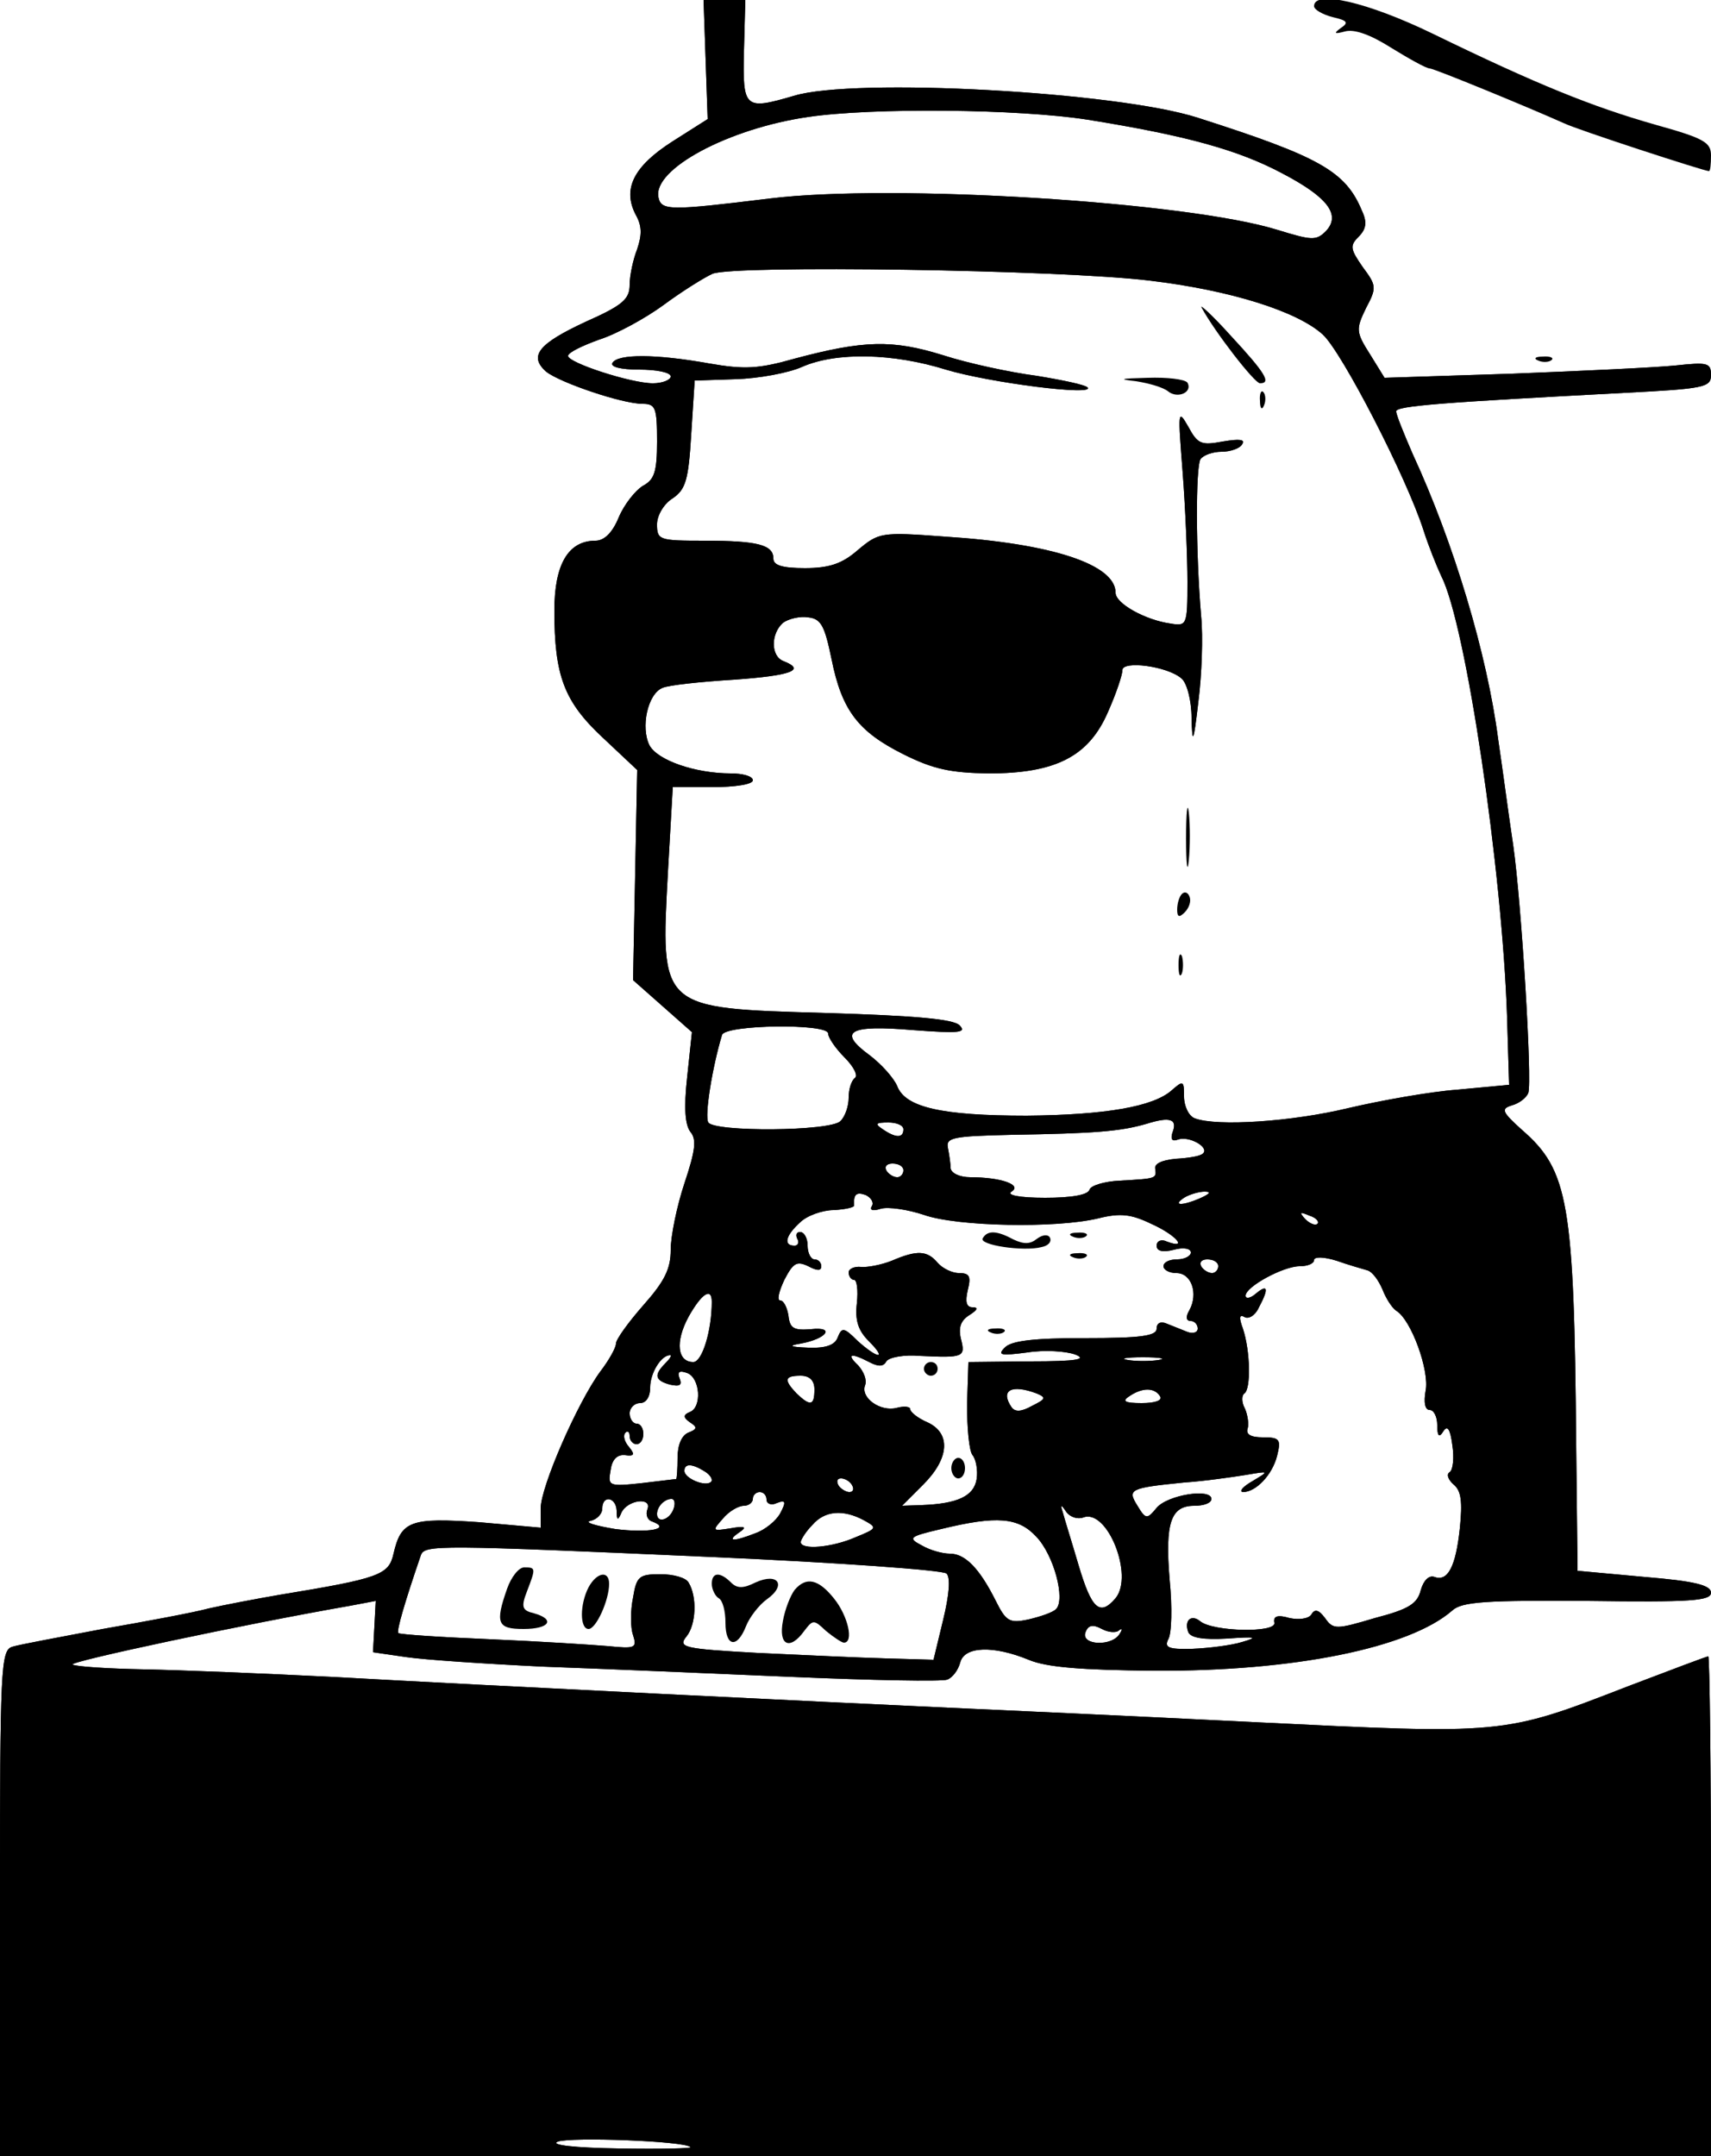 <svg version="1.0" xmlns="http://www.w3.org/2000/svg" width="250pt" height="315pt"
    viewBox="0 0 250 315" preserveAspectRatio="xMidYMid meet">

    <g transform="translate(0,315) scale(0.1,-0.1)" stroke="none">
        <path d="M181.334 93.333v-40L226.667 80v40l-45.333-26.667Z" fill="#B04304"/>
        <path d="M136.001 53.333 90.667 26.667v426.666L136.001 480V53.333Z" fill="#FF5D01"/>
        <path d="m136.001 119.944 45.333-26.667 45.333 26.667-45.333 26.667-45.333-26.667ZM90.667 26.667 136.001 0l45.333 26.667-45.333 26.666-45.334-26.666ZM181.334 53.277l45.333-26.666L272 53.277l-45.333 26.667-45.333-26.667ZM0 213.277l45.333-26.667 45.334 26.667-45.334 26.667L0 213.277ZM136 239.944l-45.333-26.667v53.333L136 239.944Z" fill="#53C68C"/>
        <path d="m136 53.333 45.333-26.666v120L226.667 120V80L272 53.333V160l-90.667 53.333v240L136 480V306.667L45.334 360V240l45.333-26.667v53.334L136 240V53.333Z" fill="#B04304"/>
        <path d="M45.334 240 0 213.334v120L45.334 360V240Z" fill="#B04304"/>
        <!-- original paths below -->
        <path d="M1031 3063 l3 -87 -52 -33 c-56 -36 -73 -69 -53 -107 9 -16 9 -29 2
        -50 -6 -15 -11 -39 -11 -52 0 -21 -10 -30 -64 -54 -69 -32 -84 -50 -58 -73 20
        -16 111 -47 141 -47 19 0 21 -6 21 -55 0 -45 -4 -56 -21 -65 -11 -7 -27 -27
        -35 -46 -9 -22 -21 -34 -34 -34 -40 0 -60 -35 -60 -102 0 -95 14 -133 71 -186
        l50 -47 -3 -154 -3 -153 43 -38 43 -38 -7 -66 c-5 -45 -3 -70 5 -80 9 -11 7
        -27 -9 -75 -11 -33 -20 -77 -20 -97 0 -28 -9 -46 -40 -81 -22 -25 -40 -50 -40
        -56 0 -6 -10 -24 -23 -41 -33 -45 -87 -168 -87 -200 l0 -28 -90 8 c-100 7
        -114 2 -125 -46 -7 -31 -20 -36 -166 -60 -35 -6 -82 -15 -104 -20 -22 -6 -92
        -19 -155 -30 -63 -12 -123 -23 -132 -26 -17 -5 -18 -32 -18 -375 l0 -369 1250
        0 1250 0 0 365 c0 201 -2 365 -4 365 -2 0 -55 -20 -118 -44 -183 -71 -179 -70
        -548 -52 -179 9 -379 18 -445 21 -155 7 -668 32 -900 45 -99 5 -223 10 -275
        11 -52 1 -99 4 -104 7 -7 4 251 59 406 86 l37 7 -2 -38 -2 -37 48 -7 c27 -4
        117 -10 200 -14 84 -3 248 -10 364 -15 117 -5 219 -7 227 -4 8 3 16 14 19 25
        6 24 49 25 100 4 26 -11 77 -15 184 -16 203 -1 372 33 435 88 14 13 50 15 198
        14 150 -2 180 0 180 12 0 11 -24 17 -97 23 l-98 9 -2 185 c-3 352 -11 400 -79
        459 -30 27 -31 31 -15 36 11 3 21 11 24 18 6 17 -10 278 -22 362 -6 39 -15
        108 -22 155 -16 123 -64 285 -125 417 -13 30 -24 57 -24 62 0 8 67 13 333 27
        117 6 127 8 127 26 0 18 -5 19 -52 14 -29 -3 -137 -8 -239 -12 l-186 -6 -21
        34 c-21 33 -21 37 -6 68 16 30 15 33 -5 60 -18 26 -19 31 -6 44 11 11 13 21 5
        38 -24 58 -62 79 -240 136 -118 38 -502 59 -590 32 -72 -21 -75 -19 -73 65 l2
        75 -30 0 -31 0 3 -87z m559 -88 c143 -23 219 -44 283 -78 67 -35 87 -61 64
        -85 -14 -14 -21 -13 -70 2 -131 41 -562 68 -742 46 -147 -18 -159 -18 -163 2
        -8 41 102 100 218 117 94 14 309 12 410 -4z m90 -235 c118 -14 216 -45 253
        -79 28 -26 122 -208 147 -286 7 -22 19 -52 26 -67 36 -70 89 -430 96 -643 l3
        -100 -75 -7 c-41 -3 -113 -16 -160 -27 -83 -20 -192 -27 -224 -15 -9 3 -16 18
        -16 32 0 23 -1 24 -18 9 -27 -24 -97 -36 -212 -37 -124 0 -177 12 -189 43 -5
        12 -23 32 -40 45 -48 35 -31 45 63 37 67 -5 79 -4 68 7 -9 9 -63 14 -196 18
        -243 7 -241 5 -230 207 l7 123 58 0 c33 0 59 4 59 10 0 6 -15 10 -32 10 -52 0
        -107 19 -119 41 -13 26 -3 75 19 84 9 4 56 9 105 12 83 6 105 14 72 27 -19 7
        -19 40 -1 56 8 6 25 10 37 8 19 -2 24 -13 34 -61 15 -75 39 -106 105 -139 44
        -22 69 -27 124 -28 99 0 147 25 175 90 12 27 21 54 21 61 0 14 65 6 86 -12 8
        -6 15 -32 15 -58 1 -40 3 -37 10 24 5 39 7 95 4 125 -8 94 -8 217 -1 229 4 6
        18 11 31 11 13 0 27 5 30 11 5 7 -4 8 -28 4 -32 -6 -37 -4 -51 22 -15 26 -15
        23 -8 -67 4 -52 7 -124 7 -160 0 -64 -1 -65 -25 -61 -36 5 -80 29 -80 45 0 41
        -92 72 -250 82 -93 7 -96 6 -127 -20 -23 -20 -42 -26 -77 -26 -33 0 -46 4 -46
        14 0 20 -23 26 -101 26 -66 0 -69 1 -69 24 0 13 10 30 23 38 19 13 23 27 27
        94 l5 78 60 2 c33 1 77 9 97 18 50 22 133 20 210 -4 63 -19 219 -39 207 -26
        -4 4 -38 11 -75 17 -38 5 -99 18 -136 30 -74 23 -116 22 -217 -5 -53 -15 -73
        -16 -125 -7 -78 14 -133 14 -141 1 -4 -6 12 -10 39 -10 25 0 46 -4 46 -10 0
        -5 -12 -10 -26 -10 -32 0 -124 30 -124 40 0 5 21 15 46 24 25 8 67 31 93 50
        27 20 59 40 72 46 31 13 509 6 639 -10z m-470 -1100 c0 -6 11 -22 24 -35 14
        -14 20 -27 15 -30 -5 -4 -9 -16 -9 -29 0 -12 -5 -27 -12 -34 -15 -15 -184 -16
        -193 -2 -6 9 6 82 20 128 5 15 155 17 155 2z m503 -145 c-3 -10 0 -13 8 -10
        16 6 46 -11 37 -20 -3 -4 -21 -7 -40 -8 -20 -2 -32 -7 -30 -15 2 -14 1 -14
        -52 -17 -22 -1 -42 -7 -44 -13 -2 -8 -27 -12 -65 -12 -38 0 -57 4 -49 9 16 10
        -16 21 -60 21 -16 0 -28 6 -29 13 0 6 -2 20 -4 30 -3 15 7 17 93 19 122 2 159
        5 197 16 35 11 46 7 38 -13z m-393 5 c0 -13 -11 -13 -30 0 -12 8 -11 10 8 10
        12 0 22 -4 22 -10z m0 -60 c0 -5 -4 -10 -9 -10 -6 0 -13 5 -16 10 -3 6 1 10 9
        10 9 0 16 -4 16 -10z m-46 -52 c-4 -6 1 -8 13 -4 11 3 39 -1 63 -9 48 -17 193
        -20 255 -5 32 8 48 6 77 -8 36 -16 55 -38 23 -26 -8 4 -15 1 -15 -6 0 -8 9
        -10 25 -6 14 4 25 2 25 -4 0 -5 -9 -10 -20 -10 -11 0 -20 -4 -20 -10 0 -5 8
        -10 19 -10 22 0 32 -30 19 -54 -6 -10 -5 -16 2 -16 5 0 10 -5 10 -11 0 -6 -7
        -8 -15 -5 -8 3 -22 9 -30 12 -9 4 -15 1 -15 -7 0 -11 -23 -14 -105 -14 -75 0
        -108 -4 -117 -14 -11 -11 -6 -12 33 -7 25 4 56 2 70 -3 18 -7 3 -10 -66 -10
        l-90 -1 -2 -62 c0 -35 3 -68 8 -74 5 -6 8 -22 6 -35 -4 -25 -28 -36 -80 -38
        l-29 -1 31 31 c38 38 41 75 6 91 -14 6 -25 15 -25 19 0 4 -9 5 -20 2 -24 -6
        -53 15 -46 33 3 8 -2 20 -10 29 -18 17 -11 19 16 5 13 -7 21 -7 25 1 4 6 26
        10 49 8 64 -3 67 -2 60 25 -4 17 0 27 13 35 11 7 13 11 4 11 -9 0 -11 8 -7 25
        5 20 3 25 -13 25 -10 0 -24 7 -31 15 -15 18 -30 19 -67 3 -15 -6 -36 -10 -45
        -9 -10 1 -18 -3 -18 -8 0 -6 4 -11 8 -11 4 0 6 -15 4 -34 -3 -25 2 -40 17 -55
        28 -28 14 -27 -16 0 -20 20 -23 20 -29 5 -4 -11 -17 -16 -43 -15 -27 1 -30 3
        -11 6 38 7 51 25 15 21 -25 -2 -31 1 -33 20 -2 12 -7 22 -12 22 -5 0 -2 13 6
        30 13 25 18 28 35 20 13 -7 19 -7 19 0 0 5 -4 10 -10 10 -5 0 -10 9 -10 20 0
        11 -5 20 -11 20 -5 0 -7 -4 -4 -10 3 -5 1 -10 -4 -10 -17 0 -13 15 8 34 10 10
        33 18 49 18 17 1 31 4 30 7 -1 16 3 20 17 15 8 -4 12 -11 9 -16z m481 12 c-27
        -12 -43 -12 -25 0 8 5 22 9 30 9 10 0 8 -3 -5 -9z m170 -38 c-3 -3 -11 0 -18
        7 -9 10 -8 11 6 5 10 -3 15 -9 12 -12z m73 -68 c7 -2 16 -14 22 -28 5 -13 14
        -27 20 -31 22 -13 49 -88 43 -117 -3 -17 -1 -28 6 -28 6 0 11 -10 11 -22 0
        -17 3 -19 9 -9 6 9 10 3 13 -20 3 -19 1 -37 -4 -40 -5 -3 -2 -11 6 -18 11 -9
        13 -25 9 -64 -6 -57 -18 -78 -37 -71 -8 3 -16 -5 -20 -19 -5 -20 -17 -28 -67
        -41 -57 -17 -61 -17 -73 0 -9 12 -15 14 -20 5 -4 -6 -18 -8 -32 -5 -17 5 -24
        3 -22 -7 3 -15 -89 -13 -108 2 -13 11 -24 2 -18 -15 3 -9 22 -12 57 -10 42 3
        46 2 22 -5 -16 -5 -49 -9 -73 -10 -35 -1 -41 2 -35 14 5 8 6 47 2 87 -7 84 2
        108 36 108 14 0 25 4 25 10 0 16 -64 6 -80 -13 -14 -17 -16 -17 -28 3 -15 24
        -12 26 68 34 30 2 71 8 90 11 35 6 35 6 10 -9 -14 -8 -20 -15 -14 -16 19 0 43
        25 50 53 6 24 4 27 -21 27 -17 0 -25 4 -22 13 2 6 0 20 -4 29 -5 9 -5 19 -1
        22 10 6 9 62 -2 95 -6 16 -5 21 2 17 6 -4 16 2 21 13 15 28 14 36 -4 21 -8 -7
        -15 -8 -15 -3 0 13 55 43 79 43 12 0 21 4 21 9 0 5 14 5 33 -1 17 -6 38 -12
        45 -14z m-218 6 c0 -5 -4 -10 -9 -10 -6 0 -13 5 -16 10 -3 6 1 10 9 10 9 0 16
        -4 16 -10z m-740 -52 c0 -42 -14 -88 -27 -88 -23 0 -27 29 -7 66 19 34 34 44
        34 22z m-68 -90 c-17 -17 -15 -25 7 -31 14 -3 18 -1 14 9 -4 10 0 12 11 8 19
        -7 22 -50 4 -57 -10 -4 -10 -8 0 -15 11 -7 11 -10 -2 -15 -10 -4 -16 -18 -16
        -37 0 -16 -1 -30 -2 -31 -2 0 -25 -3 -51 -6 -47 -5 -49 -4 -45 18 2 16 9 24
        21 23 14 -2 15 1 6 12 -7 8 -9 17 -5 21 3 3 6 1 6 -5 0 -7 5 -12 10 -12 6 0
        10 7 10 15 0 8 -4 15 -10 15 -5 0 -10 7 -10 15 0 8 7 15 15 15 9 0 15 9 15 23
        0 21 16 47 29 47 3 0 0 -5 -7 -12z m721 5 c-13 -2 -33 -2 -45 0 -13 2 -3 4 22
        4 25 0 35 -2 23 -4z m-503 -43 c0 -24 -6 -25 -26 -6 -19 20 -18 26 6 26 13 0
        20 -7 20 -20z m325 -6 c14 -6 13 -8 -7 -18 -16 -9 -25 -9 -30 -2 -17 25 0 34
        37 20z m180 -4 c4 -6 -7 -10 -27 -10 -25 0 -29 3 -18 10 19 13 37 13 45 0z
        m-665 -110 c8 -5 12 -12 9 -15 -8 -8 -39 5 -39 16 0 11 11 11 30 -1z m215 -20
        c3 -5 2 -10 -4 -10 -5 0 -13 5 -16 10 -3 6 -2 10 4 10 5 0 13 -4 16 -10z
        m-125 -21 c0 -6 7 -9 15 -5 13 5 14 2 5 -15 -6 -11 -22 -24 -36 -29 -33 -13
        -43 -12 -24 1 12 8 9 10 -13 6 -26 -4 -27 -4 -11 14 9 11 23 19 31 19 7 0 13
        5 13 10 0 6 5 10 10 10 6 0 10 -5 10 -11z m-219 -16 c0 -15 2 -15 7 -3 9 19
        45 23 38 5 -3 -8 0 -16 7 -18 29 -11 -6 -17 -54 -11 -30 5 -46 10 -36 12 9 2
        17 10 17 18 0 20 20 17 21 -3z m83 2 c-6 -16 -24 -21 -24 -7 0 11 11 22 21 22
        5 0 6 -7 3 -15z m599 -12 c35 13 74 -85 47 -118 -23 -27 -35 -16 -54 48 -10
        34 -21 69 -23 77 -4 12 -3 13 5 1 6 -8 17 -11 25 -8z m-321 -4 c20 -11 20 -12
        -12 -25 -34 -15 -80 -19 -80 -7 0 3 7 15 17 25 18 21 45 23 75 7z m252 -24
        c26 -27 43 -92 29 -106 -5 -5 -23 -11 -40 -15 -28 -6 -33 -3 -48 27 -24 48
        -45 69 -67 69 -11 0 -29 5 -41 12 -21 11 -19 13 28 24 82 20 113 17 139 -11z
        m-470 -30 c181 -8 334 -19 339 -24 6 -6 4 -31 -5 -68 l-14 -58 -70 2 c-38 1
        -122 5 -187 8 -108 6 -117 8 -104 24 14 17 16 58 3 79 -4 7 -22 12 -41 12 -31
        0 -35 -3 -40 -34 -4 -19 -4 -44 0 -55 6 -19 3 -20 -37 -16 -24 2 -101 7 -172
        10 -72 3 -132 7 -134 9 -3 3 10 47 33 114 6 15 23 15 429 -3z m591 -107 c5 4
        5 1 1 -5 -11 -19 -57 -17 -50 2 4 11 11 12 24 5 9 -5 21 -6 25 -2z m-626 -755
        c3 -2 -44 -3 -105 -2 -64 1 -101 5 -89 10 19 7 185 1 194 -8z" />
<path d="M1031 3063 l3 -87 -52 -33 c-56 -36 -73 -69 -53 -107 9 -16 9 -29 2
-50 -6 -15 -11 -39 -11 -52 0 -21 -10 -30 -64 -54 -69 -32 -84 -50 -58 -73 20
-16 111 -47 141 -47 19 0 21 -6 21 -55 0 -45 -4 -56 -21 -65 -11 -7 -27 -27
-35 -46 -9 -22 -21 -34 -34 -34 -40 0 -60 -35 -60 -102 0 -95 14 -133 71 -186
l50 -47 -3 -154 -3 -153 43 -38 43 -38 -7 -66 c-5 -45 -3 -70 5 -80 9 -11 7
-27 -9 -75 -11 -33 -20 -77 -20 -97 0 -28 -9 -46 -40 -81 -22 -25 -40 -50 -40
-56 0 -6 -10 -24 -23 -41 -33 -45 -87 -168 -87 -200 l0 -28 -90 8 c-100 7
-114 2 -125 -46 -7 -31 -20 -36 -166 -60 -35 -6 -82 -15 -104 -20 -22 -6 -92
-19 -155 -30 -63 -12 -123 -23 -132 -26 -17 -5 -18 -32 -18 -375 l0 -369 1250
0 1250 0 0 365 c0 201 -2 365 -4 365 -2 0 -55 -20 -118 -44 -183 -71 -179 -70
-548 -52 -179 9 -379 18 -445 21 -155 7 -668 32 -900 45 -99 5 -223 10 -275
11 -52 1 -99 4 -104 7 -7 4 251 59 406 86 l37 7 -2 -38 -2 -37 48 -7 c27 -4
117 -10 200 -14 84 -3 248 -10 364 -15 117 -5 219 -7 227 -4 8 3 16 14 19 25
6 24 49 25 100 4 26 -11 77 -15 184 -16 203 -1 372 33 435 88 14 13 50 15 198
14 150 -2 180 0 180 12 0 11 -24 17 -97 23 l-98 9 -2 185 c-3 352 -11 400 -79
459 -30 27 -31 31 -15 36 11 3 21 11 24 18 6 17 -10 278 -22 362 -6 39 -15
108 -22 155 -16 123 -64 285 -125 417 -13 30 -24 57 -24 62 0 8 67 13 333 27
117 6 127 8 127 26 0 18 -5 19 -52 14 -29 -3 -137 -8 -239 -12 l-186 -6 -21
34 c-21 33 -21 37 -6 68 16 30 15 33 -5 60 -18 26 -19 31 -6 44 11 11 13 21 5
38 -24 58 -62 79 -240 136 -118 38 -502 59 -590 32 -72 -21 -75 -19 -73 65 l2
75 -30 0 -31 0 3 -87z m559 -88 c143 -23 219 -44 283 -78 67 -35 87 -61 64
-85 -14 -14 -21 -13 -70 2 -131 41 -562 68 -742 46 -147 -18 -159 -18 -163 2
-8 41 102 100 218 117 94 14 309 12 410 -4z m90 -235 c118 -14 216 -45 253
-79 28 -26 122 -208 147 -286 7 -22 19 -52 26 -67 36 -70 89 -430 96 -643 l3
-100 -75 -7 c-41 -3 -113 -16 -160 -27 -83 -20 -192 -27 -224 -15 -9 3 -16 18
-16 32 0 23 -1 24 -18 9 -27 -24 -97 -36 -212 -37 -124 0 -177 12 -189 43 -5
12 -23 32 -40 45 -48 35 -31 45 63 37 67 -5 79 -4 68 7 -9 9 -63 14 -196 18
-243 7 -241 5 -230 207 l7 123 58 0 c33 0 59 4 59 10 0 6 -15 10 -32 10 -52 0
-107 19 -119 41 -13 26 -3 75 19 84 9 4 56 9 105 12 83 6 105 14 72 27 -19 7
-19 40 -1 56 8 6 25 10 37 8 19 -2 24 -13 34 -61 15 -75 39 -106 105 -139 44
-22 69 -27 124 -28 99 0 147 25 175 90 12 27 21 54 21 61 0 14 65 6 86 -12 8
-6 15 -32 15 -58 1 -40 3 -37 10 24 5 39 7 95 4 125 -8 94 -8 217 -1 229 4 6
18 11 31 11 13 0 27 5 30 11 5 7 -4 8 -28 4 -32 -6 -37 -4 -51 22 -15 26 -15
23 -8 -67 4 -52 7 -124 7 -160 0 -64 -1 -65 -25 -61 -36 5 -80 29 -80 45 0 41
-92 72 -250 82 -93 7 -96 6 -127 -20 -23 -20 -42 -26 -77 -26 -33 0 -46 4 -46
14 0 20 -23 26 -101 26 -66 0 -69 1 -69 24 0 13 10 30 23 38 19 13 23 27 27
94 l5 78 60 2 c33 1 77 9 97 18 50 22 133 20 210 -4 63 -19 219 -39 207 -26
-4 4 -38 11 -75 17 -38 5 -99 18 -136 30 -74 23 -116 22 -217 -5 -53 -15 -73
-16 -125 -7 -78 14 -133 14 -141 1 -4 -6 12 -10 39 -10 25 0 46 -4 46 -10 0
-5 -12 -10 -26 -10 -32 0 -124 30 -124 40 0 5 21 15 46 24 25 8 67 31 93 50
27 20 59 40 72 46 31 13 509 6 639 -10z m-470 -1100 c0 -6 11 -22 24 -35 14
-14 20 -27 15 -30 -5 -4 -9 -16 -9 -29 0 -12 -5 -27 -12 -34 -15 -15 -184 -16
-193 -2 -6 9 6 82 20 128 5 15 155 17 155 2z m503 -145 c-3 -10 0 -13 8 -10
16 6 46 -11 37 -20 -3 -4 -21 -7 -40 -8 -20 -2 -32 -7 -30 -15 2 -14 1 -14
-52 -17 -22 -1 -42 -7 -44 -13 -2 -8 -27 -12 -65 -12 -38 0 -57 4 -49 9 16 10
-16 21 -60 21 -16 0 -28 6 -29 13 0 6 -2 20 -4 30 -3 15 7 17 93 19 122 2 159
5 197 16 35 11 46 7 38 -13z m-393 5 c0 -13 -11 -13 -30 0 -12 8 -11 10 8 10
12 0 22 -4 22 -10z m0 -60 c0 -5 -4 -10 -9 -10 -6 0 -13 5 -16 10 -3 6 1 10 9
10 9 0 16 -4 16 -10z m-46 -52 c-4 -6 1 -8 13 -4 11 3 39 -1 63 -9 48 -17 193
-20 255 -5 32 8 48 6 77 -8 36 -16 55 -38 23 -26 -8 4 -15 1 -15 -6 0 -8 9
-10 25 -6 14 4 25 2 25 -4 0 -5 -9 -10 -20 -10 -11 0 -20 -4 -20 -10 0 -5 8
-10 19 -10 22 0 32 -30 19 -54 -6 -10 -5 -16 2 -16 5 0 10 -5 10 -11 0 -6 -7
-8 -15 -5 -8 3 -22 9 -30 12 -9 4 -15 1 -15 -7 0 -11 -23 -14 -105 -14 -75 0
-108 -4 -117 -14 -11 -11 -6 -12 33 -7 25 4 56 2 70 -3 18 -7 3 -10 -66 -10
l-90 -1 -2 -62 c0 -35 3 -68 8 -74 5 -6 8 -22 6 -35 -4 -25 -28 -36 -80 -38
l-29 -1 31 31 c38 38 41 75 6 91 -14 6 -25 15 -25 19 0 4 -9 5 -20 2 -24 -6
-53 15 -46 33 3 8 -2 20 -10 29 -18 17 -11 19 16 5 13 -7 21 -7 25 1 4 6 26
10 49 8 64 -3 67 -2 60 25 -4 17 0 27 13 35 11 7 13 11 4 11 -9 0 -11 8 -7 25
5 20 3 25 -13 25 -10 0 -24 7 -31 15 -15 18 -30 19 -67 3 -15 -6 -36 -10 -45
-9 -10 1 -18 -3 -18 -8 0 -6 4 -11 8 -11 4 0 6 -15 4 -34 -3 -25 2 -40 17 -55
28 -28 14 -27 -16 0 -20 20 -23 20 -29 5 -4 -11 -17 -16 -43 -15 -27 1 -30 3
-11 6 38 7 51 25 15 21 -25 -2 -31 1 -33 20 -2 12 -7 22 -12 22 -5 0 -2 13 6
30 13 25 18 28 35 20 13 -7 19 -7 19 0 0 5 -4 10 -10 10 -5 0 -10 9 -10 20 0
11 -5 20 -11 20 -5 0 -7 -4 -4 -10 3 -5 1 -10 -4 -10 -17 0 -13 15 8 34 10 10
33 18 49 18 17 1 31 4 30 7 -1 16 3 20 17 15 8 -4 12 -11 9 -16z m481 12 c-27
-12 -43 -12 -25 0 8 5 22 9 30 9 10 0 8 -3 -5 -9z m170 -38 c-3 -3 -11 0 -18
7 -9 10 -8 11 6 5 10 -3 15 -9 12 -12z m73 -68 c7 -2 16 -14 22 -28 5 -13 14
-27 20 -31 22 -13 49 -88 43 -117 -3 -17 -1 -28 6 -28 6 0 11 -10 11 -22 0
-17 3 -19 9 -9 6 9 10 3 13 -20 3 -19 1 -37 -4 -40 -5 -3 -2 -11 6 -18 11 -9
13 -25 9 -64 -6 -57 -18 -78 -37 -71 -8 3 -16 -5 -20 -19 -5 -20 -17 -28 -67
-41 -57 -17 -61 -17 -73 0 -9 12 -15 14 -20 5 -4 -6 -18 -8 -32 -5 -17 5 -24
3 -22 -7 3 -15 -89 -13 -108 2 -13 11 -24 2 -18 -15 3 -9 22 -12 57 -10 42 3
46 2 22 -5 -16 -5 -49 -9 -73 -10 -35 -1 -41 2 -35 14 5 8 6 47 2 87 -7 84 2
108 36 108 14 0 25 4 25 10 0 16 -64 6 -80 -13 -14 -17 -16 -17 -28 3 -15 24
-12 26 68 34 30 2 71 8 90 11 35 6 35 6 10 -9 -14 -8 -20 -15 -14 -16 19 0 43
25 50 53 6 24 4 27 -21 27 -17 0 -25 4 -22 13 2 6 0 20 -4 29 -5 9 -5 19 -1
22 10 6 9 62 -2 95 -6 16 -5 21 2 17 6 -4 16 2 21 13 15 28 14 36 -4 21 -8 -7
-15 -8 -15 -3 0 13 55 43 79 43 12 0 21 4 21 9 0 5 14 5 33 -1 17 -6 38 -12
45 -14z m-218 6 c0 -5 -4 -10 -9 -10 -6 0 -13 5 -16 10 -3 6 1 10 9 10 9 0 16
-4 16 -10z m-740 -52 c0 -42 -14 -88 -27 -88 -23 0 -27 29 -7 66 19 34 34 44
34 22z m-68 -90 c-17 -17 -15 -25 7 -31 14 -3 18 -1 14 9 -4 10 0 12 11 8 19
-7 22 -50 4 -57 -10 -4 -10 -8 0 -15 11 -7 11 -10 -2 -15 -10 -4 -16 -18 -16
-37 0 -16 -1 -30 -2 -31 -2 0 -25 -3 -51 -6 -47 -5 -49 -4 -45 18 2 16 9 24
21 23 14 -2 15 1 6 12 -7 8 -9 17 -5 21 3 3 6 1 6 -5 0 -7 5 -12 10 -12 6 0
10 7 10 15 0 8 -4 15 -10 15 -5 0 -10 7 -10 15 0 8 7 15 15 15 9 0 15 9 15 23
0 21 16 47 29 47 3 0 0 -5 -7 -12z m721 5 c-13 -2 -33 -2 -45 0 -13 2 -3 4 22
4 25 0 35 -2 23 -4z m-503 -43 c0 -24 -6 -25 -26 -6 -19 20 -18 26 6 26 13 0
20 -7 20 -20z m325 -6 c14 -6 13 -8 -7 -18 -16 -9 -25 -9 -30 -2 -17 25 0 34
37 20z m180 -4 c4 -6 -7 -10 -27 -10 -25 0 -29 3 -18 10 19 13 37 13 45 0z
m-665 -110 c8 -5 12 -12 9 -15 -8 -8 -39 5 -39 16 0 11 11 11 30 -1z m215 -20
c3 -5 2 -10 -4 -10 -5 0 -13 5 -16 10 -3 6 -2 10 4 10 5 0 13 -4 16 -10z
m-125 -21 c0 -6 7 -9 15 -5 13 5 14 2 5 -15 -6 -11 -22 -24 -36 -29 -33 -13
-43 -12 -24 1 12 8 9 10 -13 6 -26 -4 -27 -4 -11 14 9 11 23 19 31 19 7 0 13
5 13 10 0 6 5 10 10 10 6 0 10 -5 10 -11z m-219 -16 c0 -15 2 -15 7 -3 9 19
45 23 38 5 -3 -8 0 -16 7 -18 29 -11 -6 -17 -54 -11 -30 5 -46 10 -36 12 9 2
17 10 17 18 0 20 20 17 21 -3z m83 2 c-6 -16 -24 -21 -24 -7 0 11 11 22 21 22
5 0 6 -7 3 -15z m599 -12 c35 13 74 -85 47 -118 -23 -27 -35 -16 -54 48 -10
34 -21 69 -23 77 -4 12 -3 13 5 1 6 -8 17 -11 25 -8z m-321 -4 c20 -11 20 -12
-12 -25 -34 -15 -80 -19 -80 -7 0 3 7 15 17 25 18 21 45 23 75 7z m252 -24
c26 -27 43 -92 29 -106 -5 -5 -23 -11 -40 -15 -28 -6 -33 -3 -48 27 -24 48
-45 69 -67 69 -11 0 -29 5 -41 12 -21 11 -19 13 28 24 82 20 113 17 139 -11z
m-470 -30 c181 -8 334 -19 339 -24 6 -6 4 -31 -5 -68 l-14 -58 -70 2 c-38 1
-122 5 -187 8 -108 6 -117 8 -104 24 14 17 16 58 3 79 -4 7 -22 12 -41 12 -31
0 -35 -3 -40 -34 -4 -19 -4 -44 0 -55 6 -19 3 -20 -37 -16 -24 2 -101 7 -172
10 -72 3 -132 7 -134 9 -3 3 10 47 33 114 6 15 23 15 429 -3z m591 -107 c5 4
5 1 1 -5 -11 -19 -57 -17 -50 2 4 11 11 12 24 5 9 -5 21 -6 25 -2z m-626 -755
c3 -2 -44 -3 -105 -2 -64 1 -101 5 -89 10 19 7 185 1 194 -8z" />
        <path d="M1756 2700 c19 -35 77 -110 85 -110 17 0 8 15 -43 70 -27 30 -47 48
-42 40z" />
        <path d="M1660 2593 c19 -3 40 -9 47 -15 14 -11 36 -1 28 13 -4 5 -30 8 -58 7
-41 -1 -44 -2 -17 -5z" />
        <path d="M1841 2564 c0 -11 3 -14 6 -6 3 7 2 16 -1 19 -3 4 -6 -2 -5 -13z" />
        <path d="M1733 1925 c0 -38 2 -53 4 -32 2 20 2 52 0 70 -2 17 -4 1 -4 -38z" />
        <path d="M1727 1844 c-4 -4 -7 -14 -7 -23 0 -11 3 -12 11 -4 6 6 10 16 7 23
-2 6 -7 8 -11 4z" />
        <path d="M1722 1740 c0 -14 2 -19 5 -12 2 6 2 18 0 25 -3 6 -5 1 -5 -13z" />
        <path d="M1436 1341 c-7 -10 60 -20 86 -13 10 2 15 8 12 14 -3 5 -11 4 -19 -2
-10 -8 -19 -8 -34 -1 -24 13 -38 14 -45 2z" />
        <path d="M1568 1343 c7 -3 16 -2 19 1 4 3 -2 6 -13 5 -11 0 -14 -3 -6 -6z" />
        <path d="M1568 1313 c7 -3 16 -2 19 1 4 3 -2 6 -13 5 -11 0 -14 -3 -6 -6z" />
        <path d="M1448 1203 c7 -3 16 -2 19 1 4 3 -2 6 -13 5 -11 0 -14 -3 -6 -6z" />
        <path d="M1350 1150 c0 -5 5 -10 10 -10 6 0 10 5 10 10 0 6 -4 10 -10 10 -5 0
-10 -4 -10 -10z" />
        <path d="M1390 1005 c0 -8 5 -15 10 -15 6 0 10 7 10 15 0 8 -4 15 -10 15 -5 0
-10 -7 -10 -15z" />
        <path d="M741 829 c-18 -51 -14 -59 24 -59 38 0 47 14 15 23 -17 4 -19 9 -10
32 13 34 13 35 -4 35 -8 0 -19 -14 -25 -31z" />
        <path d="M860 831 c-13 -25 -13 -61 0 -61 11 0 30 42 30 66 0 20 -18 17 -30
-5z" />
        <path d="M1040 836 c0 -8 5 -18 10 -21 6 -3 10 -19 10 -36 0 -35 17 -38 30 -5
5 13 19 31 30 39 30 21 17 40 -16 25 -18 -9 -27 -9 -36 0 -16 16 -28 15 -28
-2z" />
        <path d="M1161 827 c-6 -8 -14 -28 -17 -45 -7 -36 10 -44 31 -15 13 17 14 17
32 0 11 -9 23 -17 26 -17 15 0 6 39 -14 64 -23 29 -41 33 -58 13z" />
        <path d="M1920 3141 c0 -5 12 -12 27 -16 22 -5 24 -8 12 -16 -11 -8 -9 -9 6
-5 14 4 38 -5 68 -24 26 -16 51 -30 56 -30 6 0 140 -55 196 -80 18 -9 205 -70
212 -70 2 0 3 10 3 23 0 19 -10 25 -82 45 -91 26 -171 58 -325 133 -95 46
-173 64 -173 40z" />
        <path d="M2248 2623 c7 -3 16 -2 19 1 4 3 -2 6 -13 5 -11 0 -14 -3 -6 -6z" />
    </g>
</svg>